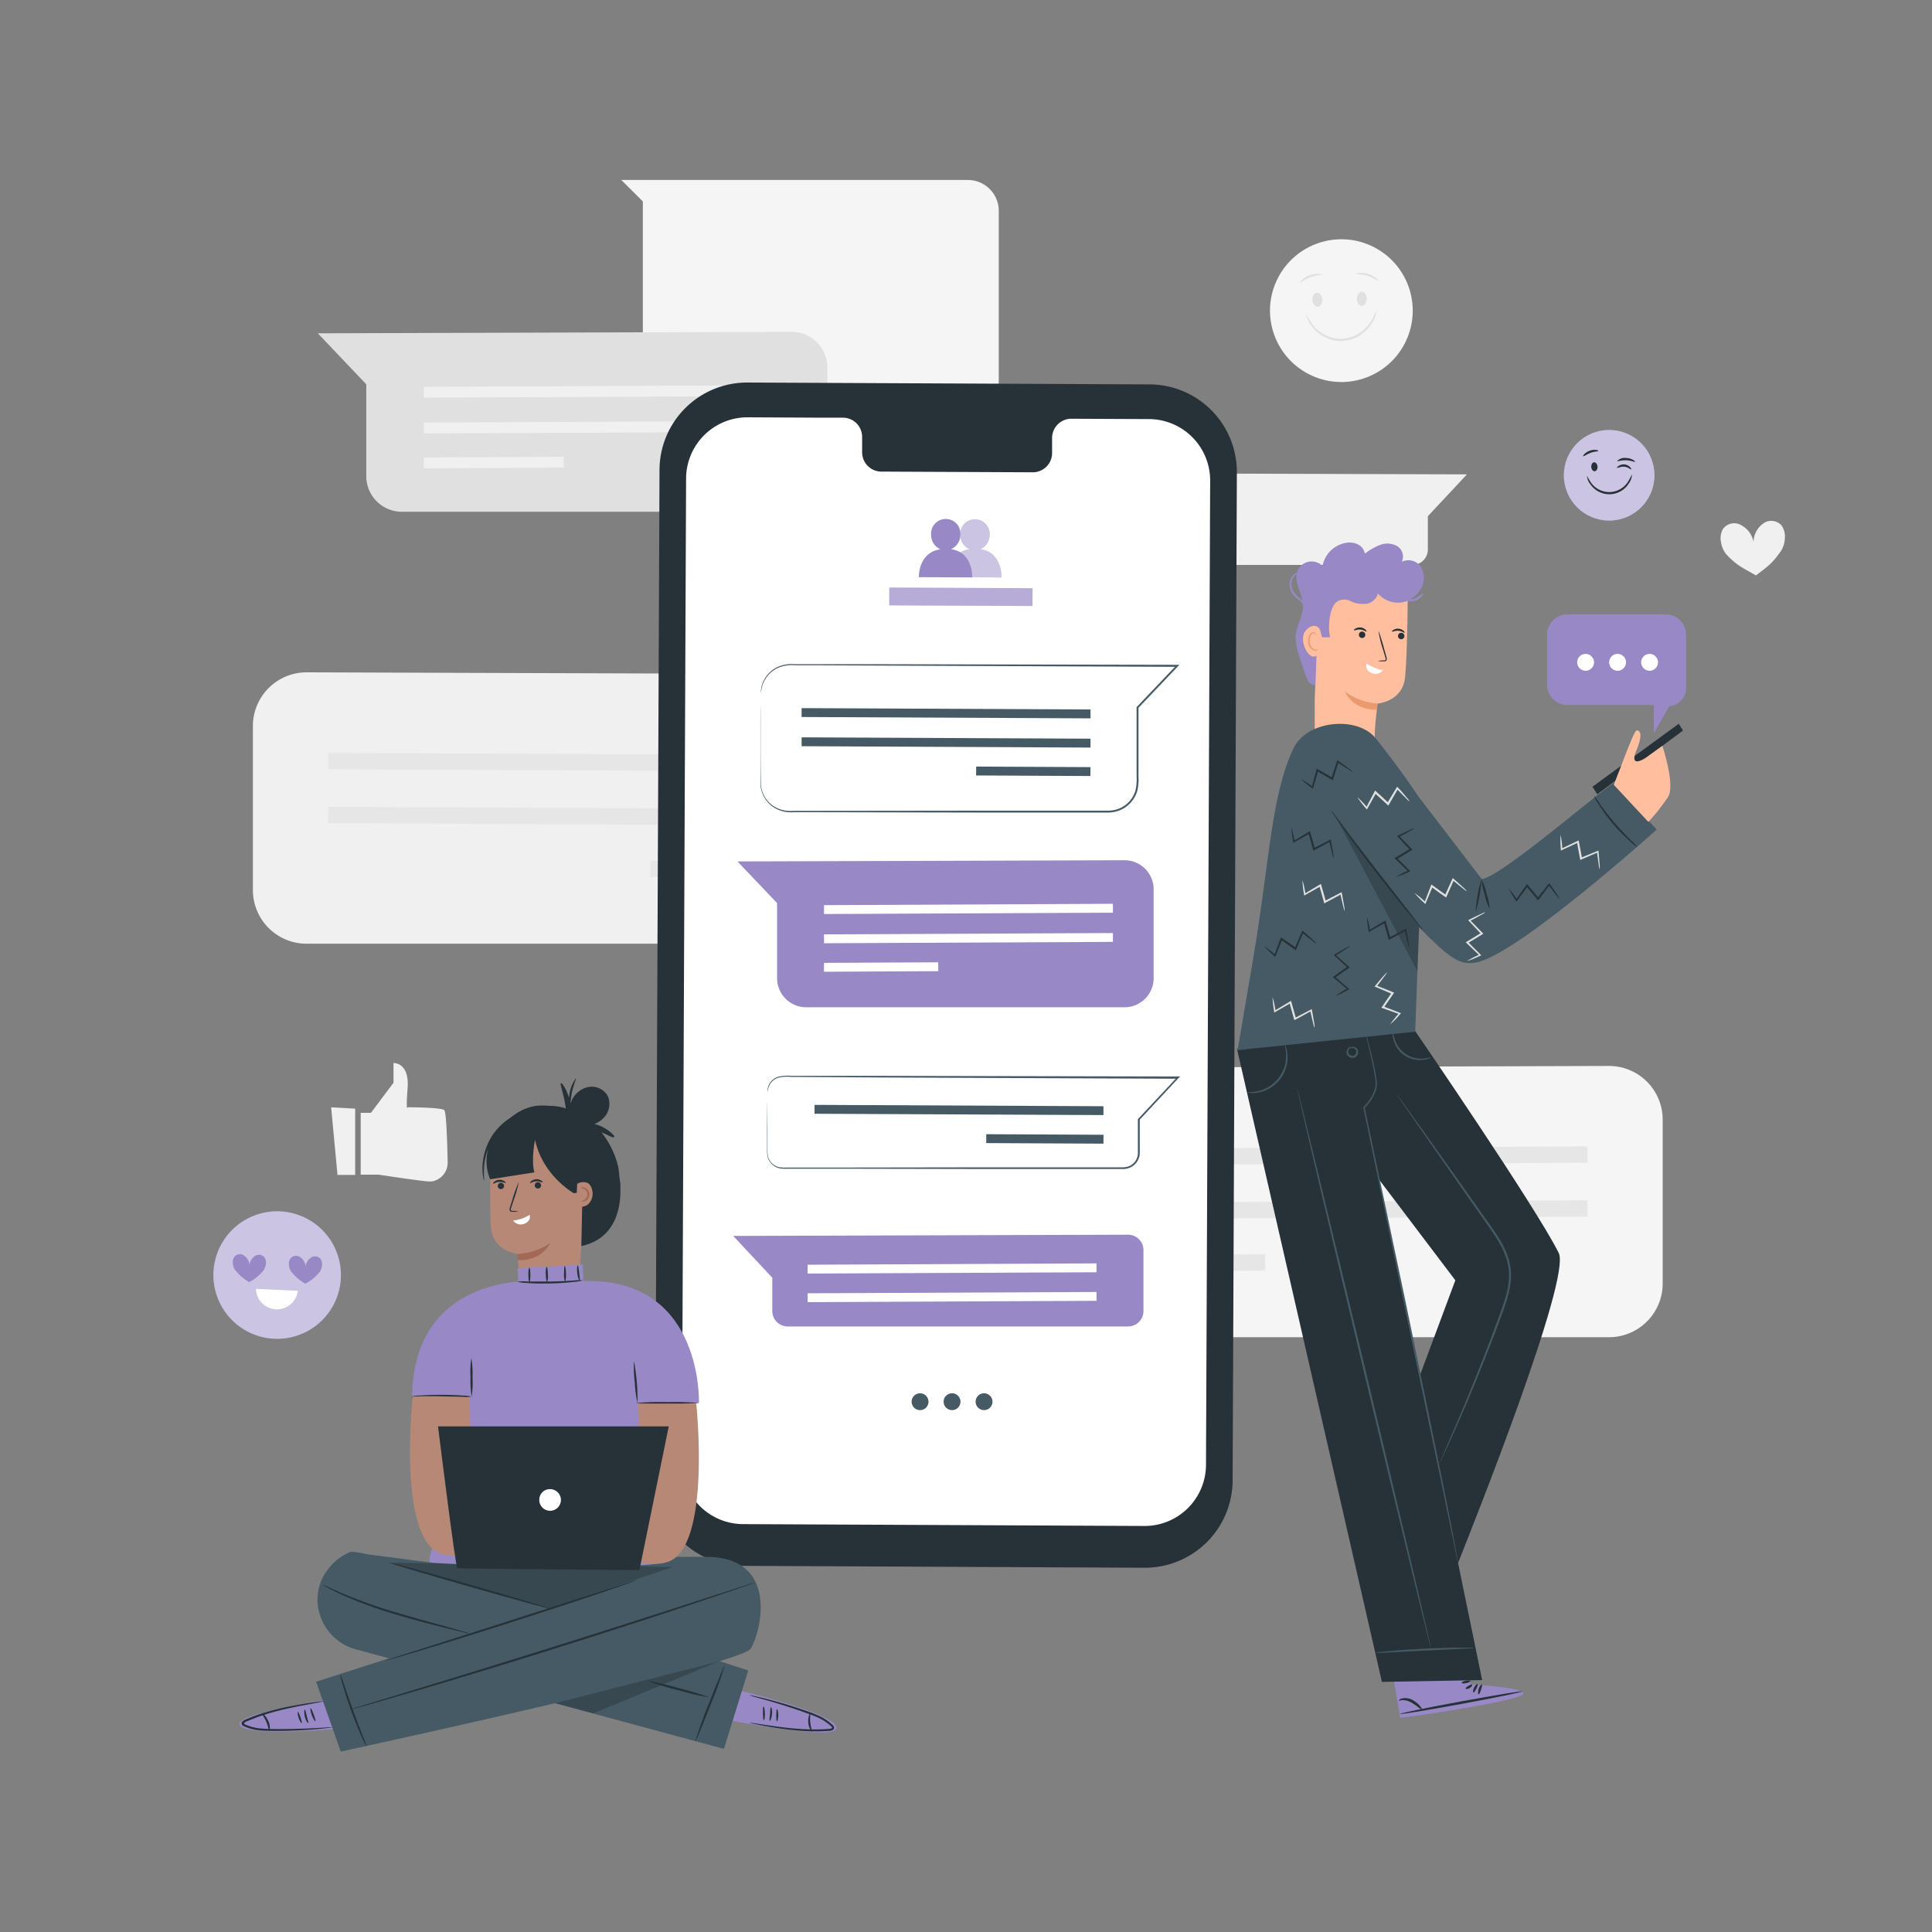 <svg xmlns="http://www.w3.org/2000/svg" viewBox="0 0 500 500"><rect x="0" y="0" width="500" height="500" fill="#808080" stroke="none"/><g id="freepik--background-complete--inject-12"><path d="M430.3,289.76v42.41a13.9,13.9,0,0,1-13.9,13.9H264.33a13.9,13.9,0,0,1-13.89-13.9V296.33L231.5,276.44l184.86-.57A13.89,13.89,0,0,1,430.3,289.76Z" style="fill:#f5f5f5"></path><polygon points="272.85 301.56 410.85 300.92 410.83 296.68 272.84 297.32 272.85 301.56" style="fill:#e6e6e6"></polygon><polygon points="272.85 315.51 410.85 314.88 410.83 310.64 272.84 311.27 272.85 315.51" style="fill:#e6e6e6"></polygon><rect x="272.84" y="324.74" width="54.6" height="4.24" transform="translate(-1.6 1.48) rotate(-0.28)" style="fill:#e6e6e6"></rect><path d="M160.79,46.58h89.69a8,8,0,0,1,8,8V98.49a8,8,0,0,1-8,8H174.37a8,8,0,0,1-8-8V52.12Z" style="fill:#f5f5f5"></path><path d="M273.47,126.44V142.2a4,4,0,0,0,4,4h88.06a4,4,0,0,0,4-4v-8.61l10.11-10.82-102.16-.33A4,4,0,0,0,273.47,126.44Z" style="fill:#f0f0f0"></path><path d="M214.11,95.09v28.13a9.21,9.21,0,0,1-9.21,9.22H104a9.21,9.21,0,0,1-9.21-9.22V99.46L82.26,86.26l122.61-.38A9.21,9.21,0,0,1,214.11,95.09Z" style="fill:#e0e0e0"></path><polygon points="109.69 102.92 201.21 102.5 201.2 99.69 109.68 100.11 109.69 102.92" style="fill:#f0f0f0"></polygon><polygon points="109.69 112.18 201.21 111.75 201.2 108.94 109.68 109.36 109.69 112.18" style="fill:#f0f0f0"></polygon><rect x="109.68" y="118.3" width="36.21" height="2.81" transform="translate(-0.59 0.63) rotate(-0.28)" style="fill:#f0f0f0"></rect><path d="M65.45,187.92v42.42a13.89,13.89,0,0,0,13.9,13.89H231.42a13.89,13.89,0,0,0,13.9-13.89V194.5l18.93-19.89L79.39,174A13.9,13.9,0,0,0,65.45,187.92Z" style="fill:#f0f0f0"></path><polygon points="222.9 199.72 84.9 199.09 84.92 194.85 222.91 195.48 222.9 199.72" style="fill:#e6e6e6"></polygon><polygon points="222.9 213.68 84.9 213.04 84.92 208.8 222.91 209.44 222.9 213.68" style="fill:#e6e6e6"></polygon><rect x="193.49" y="197.72" width="4.24" height="54.6" transform="translate(-30.38 419.52) rotate(-89.72)" style="fill:#e6e6e6"></rect><circle cx="347.14" cy="80.39" r="18.47" transform="translate(131.42 364) rotate(-65.78)" style="fill:#f5f5f5"></circle><path d="M340.77,75.74c.69-.06,1.33.71,1.41,1.72s-.41,1.88-1.11,1.94-1.34-.72-1.42-1.73S340.07,75.79,340.77,75.74Z" style="fill:#e0e0e0"></path><path d="M342.39,71.06a21.58,21.58,0,0,0-3.29.67,21.65,21.65,0,0,0-2.94,1.63,5.81,5.81,0,0,1,6.23-2.3Z" style="fill:#e0e0e0"></path><path d="M352.51,75.5c-.71,0-1.31.76-1.35,1.78s.49,1.85,1.2,1.88,1.3-.77,1.34-1.78S353.21,75.52,352.51,75.5Z" style="fill:#e0e0e0"></path><path d="M350.69,70.89a5.8,5.8,0,0,1,6.31,2,20.23,20.23,0,0,0-3-1.51A22.38,22.38,0,0,0,350.69,70.89Z" style="fill:#e0e0e0"></path><path d="M356.25,80.2a3.34,3.34,0,0,1-.13,1A8.48,8.48,0,0,1,355,83.7a9.82,9.82,0,0,1-2.81,2.91,8.93,8.93,0,0,1-9.53.5,9.94,9.94,0,0,1-3.11-2.61,8.49,8.49,0,0,1-1.32-2.38,2.71,2.71,0,0,1-.23-1,14.06,14.06,0,0,0,1.85,3.11,9.67,9.67,0,0,0,3,2.41,8.64,8.64,0,0,0,9-.47,9.82,9.82,0,0,0,2.77-2.71A14.42,14.42,0,0,0,356.25,80.2Z" style="fill:#e0e0e0"></path><path d="M93.35,288H96l5.84-7.78v-5.11s4.13-.24,3.65,6.45,0,5,0,5,8.77,0,9.5.76c.53.53.77,8.87.86,13.39a4.92,4.92,0,0,1-3.62,4.94,4.49,4.49,0,0,1-1,.12C109.15,305.72,98,304,98,304H93.35Z" style="fill:#f0f0f0"></path><polygon points="85.7 286.57 87.34 304.06 91.92 304.06 91.92 286.92 85.7 286.57" style="fill:#f0f0f0"></polygon><path d="M461,135.92a3.54,3.54,0,0,0-4.94-.23,6,6,0,0,0-2.25,4.56,6.14,6.14,0,0,0-3-4.22,3.58,3.58,0,0,0-4.91.88,4.79,4.79,0,0,0-.5,3.42,6.5,6.5,0,0,0,1.42,3.19c2.77,2.94,4.2,3.41,7.63,5.4,3.12-2.42,4.13-3,6.47-6.33a6.54,6.54,0,0,0,1-3.35A4.83,4.83,0,0,0,461,135.92Z" style="fill:#f0f0f0"></path></g><g id="freepik--Device--inject-12"><path d="M296.22,405.73l-104.08-.49a22.66,22.66,0,0,1-22.57-22.76l1.11-260.93A22.68,22.68,0,0,1,193.45,99l104.08.48a22.68,22.68,0,0,1,22.57,22.77L319,383.15A22.69,22.69,0,0,1,296.22,405.73Z" style="fill:#263238"></path><path d="M297.38,108.46l-20.18-.09a5,5,0,0,0-4.92,5.1v3.66a5,5,0,0,1-4.92,5.1L228,122.05a5,5,0,0,1-4.88-5.15l0-3.66a5,5,0,0,0-4.88-5.15l-7.1,0L193.51,108a15.88,15.88,0,0,0-15.95,15.81l-1.08,254.68a15.89,15.89,0,0,0,15.81,15.95l103.87.48a15.88,15.88,0,0,0,15.95-15.81l1.08-254.68A15.89,15.89,0,0,0,297.38,108.46Z" style="fill:#fff"></path><path d="M240.29,362.76a2.18,2.18,0,1,1-2.18-2.18A2.19,2.19,0,0,1,240.29,362.76Z" style="fill:#455a64"></path><path d="M248.57,362.76a2.18,2.18,0,1,1-2.18-2.18A2.19,2.19,0,0,1,248.57,362.76Z" style="fill:#455a64"></path><path d="M256.85,362.76a2.18,2.18,0,1,1-2.18-2.18A2.19,2.19,0,0,1,256.85,362.76Z" style="fill:#455a64"></path><path d="M196.91,179.51s0-.18,0-.55a7.22,7.22,0,0,1,1.47-4,7.44,7.44,0,0,1,2.81-2.32,9.13,9.13,0,0,1,4.53-.75h18.92l80,.16h.59l-.41.43-10.25,10.78.07-.17v17.85a13.38,13.38,0,0,1-.26,3.55,7.66,7.66,0,0,1-1.69,3.15,7.75,7.75,0,0,1-2.88,2.06,8.59,8.59,0,0,1-3.46.59H253.71L210,210.2H205.4a8.67,8.67,0,0,1-4.29-.77,7.68,7.68,0,0,1-4.32-6.39c0-5,0-9.21,0-12.7s0-6.17.05-8c0-.91,0-1.6,0-2.09s0-.71,0-.71,0,.24,0,.71,0,1.18,0,2.09c0,1.85,0,4.55,0,8s0,7.75.07,12.68a7.37,7.37,0,0,0,4.18,6.11,8.28,8.28,0,0,0,4.14.72H210l43.76-.05,25.84,0h6.78a8,8,0,0,0,3.26-.55,7.35,7.35,0,0,0,2.7-1.92,7.09,7.09,0,0,0,1.56-2.94,12.84,12.84,0,0,0,.25-3.42V183l.07-.07,10.26-10.78.19.43-80-.34-13.44-.07-5.49,0a9,9,0,0,0-4.44.69,7.34,7.34,0,0,0-2.78,2.24,7.65,7.65,0,0,0-1.22,2.34A11.38,11.38,0,0,0,196.91,179.51Z" style="fill:#455a64"></path><polygon points="282.22 185.91 207.45 185.56 207.46 183.26 282.22 183.61 282.22 185.91" style="fill:#455a64"></polygon><polygon points="282.22 193.47 207.45 193.12 207.46 190.82 282.22 191.17 282.22 193.47" style="fill:#455a64"></polygon><rect x="266.28" y="184.82" width="2.3" height="29.58" transform="translate(66.5 466.06) rotate(-89.72)" style="fill:#455a64"></rect><path d="M298.56,230.15v23a7.53,7.53,0,0,1-7.52,7.53h-82.4a7.53,7.53,0,0,1-7.53-7.53V233.72l-10.25-10.78L291,222.63A7.52,7.52,0,0,1,298.56,230.15Z" style="fill:#9888C6"></path><polygon points="213.26 236.55 288.03 236.2 288.02 233.9 213.25 234.25 213.26 236.55" style="fill:#fff"></polygon><polygon points="213.26 244.11 288.03 243.76 288.02 241.47 213.25 241.81 213.26 244.11" style="fill:#fff"></polygon><rect x="213.25" y="249.11" width="29.58" height="2.3" transform="translate(-1.23 1.12) rotate(-0.28)" style="fill:#fff"></rect><path d="M253.71,142.12a4,4,0,0,0,2.4-3.74,3.79,3.79,0,1,0-7.57,0,4,4,0,0,0,2.41,3.77c-5.83.88-5.57,7.22-5.57,7.22l13.79.06S259.49,143,253.71,142.12Z" style="fill:#9888C6"></path><path d="M253.71,142.12a4,4,0,0,0,2.4-3.74,3.79,3.79,0,1,0-7.57,0,4,4,0,0,0,2.41,3.77c-5.83.88-5.57,7.22-5.57,7.22l13.79.06S259.49,143,253.71,142.12Z" style="fill:#fff;opacity:0.5"></path><path d="M246.14,142.12a4.06,4.06,0,0,0,2.41-3.74,3.8,3.8,0,1,0-7.58,0,4,4,0,0,0,2.41,3.77c-5.83.88-5.57,7.22-5.57,7.22l13.79.06S251.92,143,246.14,142.12Z" style="fill:#9888C6"></path><rect x="230.13" y="152.17" width="37.07" height="4.6" transform="translate(0.72 -1.15) rotate(0.26)" style="fill:#9888C6"></rect><rect x="230.13" y="152.17" width="37.07" height="4.6" transform="translate(0.72 -1.15) rotate(0.26)" style="fill:#fff;opacity:0.3"></rect><path d="M198.64,282.52a2.74,2.74,0,0,1,0-.54,3.86,3.86,0,0,1,.51-1.53,4.06,4.06,0,0,1,2-1.71,10,10,0,0,1,3.56-.31h22.93l77.21.16h.59L305,279,294.9,289.84l.07-.18v7.25c0,.54,0,1,0,1.6a4.23,4.23,0,0,1-2.84,3.79,4.58,4.58,0,0,1-1.63.24H279.73l-23.31,0L217,302.46H203.51a7.77,7.77,0,0,1-1.73-.1,4.14,4.14,0,0,1-3.2-3.34,9.47,9.47,0,0,1-.06-1.49c0-1.91,0-3.65,0-5.22,0-3.13,0-5.56.05-7.24,0-.81,0-1.43,0-1.88s0-.64,0-.64,0,.22,0,.64,0,1.07,0,1.88c0,1.68,0,4.11.05,7.24,0,1.57,0,3.31,0,5.22a8.63,8.63,0,0,0,.07,1.44,3.85,3.85,0,0,0,3,3.11,8.28,8.28,0,0,0,1.67.08H209l8,0,39.46-.06h34.07a4.08,4.08,0,0,0,1.45-.21,3.76,3.76,0,0,0,2.14-1.91,3.68,3.68,0,0,0,.36-1.42c0-.5,0-1.05,0-1.57v-7.35l.07-.07,10.12-10.82.18.43-77.2-.33-22.93-.15a9.6,9.6,0,0,0-3.5.26,4,4,0,0,0-2.48,3.1A4.51,4.51,0,0,1,198.64,282.52Z" style="fill:#455a64"></path><polygon points="285.57 288.58 210.8 288.24 210.81 285.94 285.58 286.29 285.57 288.58" style="fill:#455a64"></polygon><rect x="269.26" y="279.59" width="2.3" height="30.34" transform="translate(-25.67 563.72) rotate(-89.72)" style="fill:#455a64"></rect><path d="M295.93,323.54v15.75a4,4,0,0,1-4,4H203.87a4,4,0,0,1-4-4v-8.61l-10.11-10.82,102.17-.32A4,4,0,0,1,295.93,323.54Z" style="fill:#9888C6"></path><polygon points="209.01 329.6 283.78 329.26 283.77 326.96 209 327.31 209.01 329.6" style="fill:#fff"></polygon><polygon points="209.01 337 283.78 336.65 283.77 334.36 209 334.7 209.01 337" style="fill:#fff"></polygon></g><g id="freepik--Emojis--inject-12"><circle cx="416.45" cy="123" r="11.73" style="fill:#9888C6"></circle><circle cx="416.45" cy="123" r="11.73" style="fill:#fff;opacity:0.5"></circle><path d="M412.56,119.64c.44,0,.84.47.88,1.11s-.29,1.19-.74,1.21-.84-.47-.88-1.11S412.11,119.66,412.56,119.64Z" style="fill:#263238"></path><path d="M413.65,116.69c0,.17-1,.12-2,.5s-1.81,1-1.93.88.49-1,1.73-1.44S413.7,116.54,413.65,116.69Z" style="fill:#263238"></path><path d="M422.15,121.47c-.13.1-.76-.58-1.77-.68s-1.77.41-1.87.29.08-.29.41-.52a2.43,2.43,0,0,1,1.53-.36,2.34,2.34,0,0,1,1.41.68C422.14,121.18,422.21,121.42,422.15,121.47Z" style="fill:#263238"></path><path d="M423.16,119.51c-.09.14-1-.35-2.31-.39s-2.26.36-2.34.2a2.71,2.71,0,0,1,2.36-.79C422.33,118.58,423.26,119.4,423.16,119.51Z" style="fill:#263238"></path><path d="M422.33,122.77a3.71,3.71,0,0,1-.74,2.25,5.94,5.94,0,0,1-10,.31,3.56,3.56,0,0,1-.87-2.2,14.07,14.07,0,0,0,1.2,2,5.76,5.76,0,0,0,9.29-.29A16.79,16.79,0,0,0,422.33,122.77Z" style="fill:#263238"></path><path d="M88.22,330.49a16.5,16.5,0,1,1-16-17A16.5,16.5,0,0,1,88.22,330.49Z" style="fill:#9888C6"></path><path d="M88.22,330.49a16.5,16.5,0,1,1-16-17A16.5,16.5,0,0,1,88.22,330.49Z" style="fill:#fff;opacity:0.5"></path><path d="M68.48,325.45a1.84,1.84,0,0,0-2.54-.37,3.16,3.16,0,0,0-1.37,2.24A3.23,3.23,0,0,0,63.25,325a1.87,1.87,0,0,0-2.57.22,2.48,2.48,0,0,0-.42,1.73,3.42,3.42,0,0,0,.57,1.71,13,13,0,0,0,3.67,3.15,12.09,12.09,0,0,0,3.63-2.94,3.44,3.44,0,0,0,.67-1.67A2.45,2.45,0,0,0,68.48,325.45Z" style="fill:#9888C6"></path><path d="M83,325.86a1.83,1.83,0,0,0-2.54-.36,3.1,3.1,0,0,0-1.37,2.24,3.23,3.23,0,0,0-1.32-2.32,1.86,1.86,0,0,0-2.57.22,2.46,2.46,0,0,0-.42,1.73,3.32,3.32,0,0,0,.57,1.71,13,13,0,0,0,3.67,3.15,12.4,12.4,0,0,0,3.63-2.94,3.47,3.47,0,0,0,.67-1.68A2.47,2.47,0,0,0,83,325.86Z" style="fill:#9888C6"></path><path d="M77.08,334.05a5.44,5.44,0,0,1-10.84-.5Z" style="fill:#fff"></path></g><g id="freepik--character-2--inject-12"><path d="M380.6,435.92l-2-10.56-18.95,3.36,2.75,15.83,1.19-.13c5.29-.63,26.76-3.91,30.06-5.64C397.38,436.85,380.6,435.92,380.6,435.92Z" style="fill:#9888C6"></path><path d="M394,437.73c0,.18-7,1.63-15.76,3.24s-15.84,2.77-15.87,2.59,7-1.62,15.75-3.23S393.94,437.56,394,437.73Z" style="fill:#263238"></path><path d="M381.33,438c-.17-.06-.14-.64.17-1.26s.74-1,.89-.91,0,.61-.31,1.19S381.5,438.07,381.33,438Z" style="fill:#263238"></path><path d="M382.67,438.49c-.18,0-.21-.67,0-1.4s.67-1.21.83-1.13,0,.67-.21,1.34S382.85,438.52,382.67,438.49Z" style="fill:#263238"></path><path d="M368,442.44c-.07.07-.4-.16-.9-.55a12,12,0,0,0-2-1.35A4.39,4.39,0,0,0,363,440c-.59,0-.95.19-1,.1s.26-.39.94-.56a3.84,3.84,0,0,1,2.58.39,7,7,0,0,1,2,1.61C367.88,442,368.09,442.38,368,442.44Z" style="fill:#263238"></path><path d="M381,436c.12.13-.14.56-.64.86s-1,.32-1.06.15.29-.45.73-.72S380.9,435.88,381,436Z" style="fill:#263238"></path><path d="M380.54,435.05c0,.18-.43.42-1.07.55s-1.17.08-1.19-.1.46-.42,1.06-.54S380.49,434.88,380.54,435.05Z" style="fill:#263238"></path><path d="M403.4,324.27c-5.87-11.85-37.33-57.69-37.33-57.69l-16.79,1.76,0-.1-18.79,2.06h0l-10.36,1.14,37.51,163.83,25.94-.47-6.24-30.31C381.63,393.74,406.65,330.83,403.4,324.27Zm-26.76,7.07-9.27,24.89-10.5-51Z" style="fill:#263238"></path><path d="M355.83,190.91c-.24-1.71.68-8.82.68-8.82s6.53-.48,7.14-6.92.68-21.35.68-21.35l-11.67-6.18-13.37,9.46-3.46,9,4.56,11.18-.14,3.7,0,8.47Z" style="fill:#ffbe9d"></path><path d="M363.46,164.62a.83.83,0,1,1-.8-.85A.82.82,0,0,1,363.46,164.62Z" style="fill:#263238"></path><path d="M363.52,163.75c-.11.11-.71-.43-1.59-.51s-1.57.33-1.66.21.07-.25.37-.44a2.17,2.17,0,0,1,1.34-.3,2.14,2.14,0,0,1,1.25.54C363.49,163.5,363.57,163.71,363.52,163.75Z" style="fill:#263238"></path><path d="M353,163.61a.83.83,0,1,1-1.16.18A.83.83,0,0,1,353,163.61Z" style="fill:#263238"></path><path d="M353.65,163.44c-.11.1-.7-.44-1.59-.51s-1.57.33-1.66.2.07-.24.37-.43a2.21,2.21,0,0,1,1.34-.31,2.17,2.17,0,0,1,1.26.55C353.63,163.18,353.71,163.39,353.65,163.44Z" style="fill:#263238"></path><path d="M356.62,171.06a5.94,5.94,0,0,1,1.46-.14c.23,0,.45,0,.51-.19a1.38,1.38,0,0,0-.11-.73c-.17-.59-.35-1.21-.55-1.86a33.64,33.64,0,0,1-1.2-4.85,6.72,6.72,0,0,1,.52,1.37c.28.86.65,2.05,1,3.38.18.65.36,1.28.52,1.87a1.42,1.42,0,0,1,.06.94.53.53,0,0,1-.39.3,1.36,1.36,0,0,1-.39,0A6.06,6.06,0,0,1,356.62,171.06Z" style="fill:#263238"></path><path d="M353.66,171.8c-.89-.62,2.43,1.57,4.25,1.62a2.47,2.47,0,0,1-3,.75C353.06,173.3,353.66,171.8,353.66,171.8Z" style="fill:#fff"></path><path d="M356.51,182.09a16.12,16.12,0,0,1-8.46-3.16s1.78,4.8,8.27,4.74Z" style="fill:#eb996e"></path><path d="M341.15,167.9s-.09.07-.25.16a1,1,0,0,1-.72.05,2.35,2.35,0,0,1-1.22-2.06,3.16,3.16,0,0,1,.18-1.39,1.09,1.09,0,0,1,.68-.77.48.48,0,0,1,.58.22c.08.15.05.27.08.27s.12-.1.06-.32a.6.6,0,0,0-.24-.33.7.7,0,0,0-.54-.11,1.35,1.35,0,0,0-.95.91,3.31,3.31,0,0,0-.24,1.56,2.51,2.51,0,0,0,1.55,2.29,1,1,0,0,0,.86-.2C341.15,168,341.17,167.91,341.15,167.9Z" style="fill:#eb996e"></path><path d="M366,154.89a4.18,4.18,0,0,1-1.09.21,6.93,6.93,0,0,0,2.87-2.83,5.5,5.5,0,0,0,0-5.48,3.9,3.9,0,0,0-5-1.4,3.15,3.15,0,0,0-1.11-4,5.15,5.15,0,0,0-4.44-.39,15.38,15.38,0,0,0-4,2.28,3.28,3.28,0,0,0-1.83-2.4,5.09,5.09,0,0,0-3.06-.39,7.45,7.45,0,0,0-6.07,6,3.94,3.94,0,0,0-6.56,1.51.74.74,0,0,1,0,.14,3.14,3.14,0,0,0-1.44,1.26,3.77,3.77,0,0,0-.31,3.2,5.16,5.16,0,0,0,2,2.51,4.12,4.12,0,0,1,.92.89,2.16,2.16,0,0,1,.35,1c-.09,2.16-1.19,4.2-1.73,6.32-.74,2.94.89,6.95,1.83,9.83s1.27,4,3.1,4.23l.28-7.74c-2,1.64-4.67-4-2.92-6.25s3.61-1.48,3.93-.06a13.82,13.82,0,0,0,.47,1.61h2l-.22-1.69s-.41-7.51,3.18-8a3.63,3.63,0,0,1,2.72.5,7.63,7.63,0,0,0,3.65.51c1.28,0,3-1.46,3-2.73a7,7,0,0,0,6,2.41,6.52,6.52,0,0,0,1.69-.41,3.55,3.55,0,0,0,2.06-.05,3.5,3.5,0,0,0,1.72-1.23c.32-.45.38-.79.32-.82A6.54,6.54,0,0,1,366,154.89Zm-29.8-.24a4.85,4.85,0,0,1-1.78-2.3,3.35,3.35,0,0,1,.23-2.77,2.76,2.76,0,0,1,.89-1c-.34,2.27,1.14,4.57,1.53,6.94A5,5,0,0,0,336.24,154.65Z" style="fill:#9888C6"></path><path d="M400.38,164.28v12.89a5.29,5.29,0,0,0,5.29,5.29H428v7.37l4-7.05h0a4.7,4.7,0,0,0,4.36-4.69V164.28A5.29,5.29,0,0,0,431,159H405.67A5.29,5.29,0,0,0,400.38,164.28Z" style="fill:#9888C6"></path><path d="M412.53,171.41a2.18,2.18,0,1,1-2.18-2.18A2.18,2.18,0,0,1,412.53,171.41Z" style="fill:#fff"></path><path d="M420.81,171.41a2.18,2.18,0,1,1-2.18-2.18A2.18,2.18,0,0,1,420.81,171.41Z" style="fill:#fff"></path><path d="M429.09,171.41a2.18,2.18,0,1,1-2.18-2.18A2.18,2.18,0,0,1,429.09,171.41Z" style="fill:#fff"></path><path d="M418,202.59c-.45-1-28.85,24.07-34.51,24.93l-16.56-21.58s-3.44-5.45-10.83-14.79c-4.76-6-17.91-4.78-21.37,2.57-5.87,12.47-6.07,29-10.61,55.56l-3.84,22.53s5.67-.67,5.65-.62L366.25,267l1-27c8,8.08,10.44,9.77,14.59,9.13,10.43-1.62,46.92-34.44,46.92-34.44S418.44,203.61,418,202.59Z" style="fill:#455a64"></path><path d="M423.84,219.28a10.46,10.46,0,0,1-2-1.58,45,45,0,0,1-8.08-9.48,10.16,10.16,0,0,1-1.23-2.28A16.88,16.88,0,0,1,414,208c.92,1.29,2.23,3.05,3.8,4.89s3.09,3.41,4.22,4.53A15.71,15.71,0,0,1,423.84,219.28Z" style="fill:#263238"></path><path d="M381.88,236.07a37.24,37.24,0,0,1,1.52-8.55,35.86,35.86,0,0,1-1.52,8.55Z" style="fill:#263238"></path><path d="M385.5,235.18a14.82,14.82,0,0,1-1.27-3.71,14.5,14.5,0,0,1-.77-3.84,15.31,15.31,0,0,1,1.27,3.71A15,15,0,0,1,385.5,235.18Z" style="fill:#263238"></path><polygon points="345.84 211.67 366.83 251.35 367.3 239.58 345.84 211.67" style="opacity:0.2"></polygon><path d="M344.48,209.74a9.28,9.28,0,0,1,1,1.2l2.5,3.35c2.11,2.84,5.06,6.73,8.37,11l8.5,10.89,2.55,3.32a9,9,0,0,1,.88,1.26,9.27,9.27,0,0,1-1-1.13c-.69-.84-1.59-1.92-2.68-3.22-2.24-2.74-5.31-6.54-8.62-10.8s-6.22-8.2-8.26-11.09c-1-1.45-1.83-2.63-2.37-3.46A8.73,8.73,0,0,1,344.48,209.74Z" style="fill:#263238"></path><path d="M345.14,222.14a5.32,5.32,0,0,1-.37-1.21c-.2-.79-.46-1.92-.77-3.31l.31.15L340.18,220l-.28.15-.09-.31c-.15-.54-.31-1.11-.48-1.69l-.72-2.59.37.15L334.91,218l-.25.14,0-.28a24.24,24.24,0,0,1-.42-3.74,24.21,24.21,0,0,1,.8,3.68l-.29-.14,4-2.39.28-.17.09.32c.23.83.48,1.7.73,2.59.17.58.33,1.15.48,1.69l-.37-.15,4.17-2.17.25-.14.05.28c.26,1.39.47,2.54.59,3.34A5.1,5.1,0,0,1,345.14,222.14Z" style="fill:#263238"></path><path d="M350.07,199.71a4.81,4.81,0,0,1-1.12-.61c-.69-.43-1.66-1.06-2.84-1.84l.32-.11c-.42,1.33-.89,2.85-1.4,4.48l-.1.31-.28-.16-1.52-.89-2.32-1.36.37-.15-1.33,4.48-.08.27-.22-.17a24.68,24.68,0,0,1-2.9-2.4,25.59,25.59,0,0,1,3.13,2.09l-.3.1c.35-1.32.76-2.84,1.21-4.5l.09-.32.28.17,2.33,1.34,1.52.89-.37.14L346,197l.1-.27.23.16c1.15.82,2.09,1.5,2.74,2A5.25,5.25,0,0,1,350.07,199.71Z" style="fill:#263238"></path><path d="M364.8,207.42a5,5,0,0,1-.95-.85c-.58-.57-1.4-1.4-2.38-2.42l.34,0c-.7,1.21-1.5,2.58-2.35,4.07l-.16.27-.24-.22-1.29-1.19-2-1.83.4-.07c-.84,1.51-1.61,2.88-2.28,4.07l-.14.25-.18-.21a25.17,25.17,0,0,1-2.3-3,25.53,25.53,0,0,1,2.6,2.72l-.32,0,2.17-4.13.16-.29.24.22,2,1.83,1.28,1.2-.39,0,2.42-4,.15-.24.19.21c1,1,1.72,1.92,2.24,2.54A4.79,4.79,0,0,1,364.8,207.42Z" style="fill:#e0e0e0"></path><path d="M403.64,232.67s-.34-.32-.84-.95-1.21-1.56-2.05-2.7h.34l-2.84,3.74-.2.25-.2-.24-1.14-1.35L395,229.36h.4l-2.77,3.75-.17.23-.15-.23a25.66,25.66,0,0,1-1.91-3.24,24.24,24.24,0,0,1,2.23,3h-.32c.79-1.11,1.69-2.4,2.68-3.82l.19-.26.21.25,1.73,2.06,1.13,1.35h-.4l2.91-3.68.18-.23.16.23c.81,1.17,1.46,2.13,1.91,2.81A5.79,5.79,0,0,1,403.64,232.67Z" style="fill:#263238"></path><path d="M379.59,230.65a5.59,5.59,0,0,1-1-.73c-.64-.5-1.55-1.23-2.64-2.12l.33-.08L374.38,232l-.12.29-.26-.19-1.43-1-2.17-1.6.39-.11c-.66,1.6-1.26,3-1.79,4.31l-.11.27-.2-.2a23.74,23.74,0,0,1-2.63-2.68,24.76,24.76,0,0,1,2.89,2.4l-.31.07c.49-1.28,1.06-2.75,1.68-4.35l.12-.31.26.19,2.18,1.58,1.42,1-.39.11,1.94-4.28.12-.26.21.18c1.06.94,1.93,1.71,2.53,2.26S379.62,230.61,379.59,230.65Z" style="fill:#e0e0e0"></path><path d="M414,225a5.29,5.29,0,0,1-.26-1.24c-.12-.81-.28-2-.46-3.36l.3.17-4.32,1.86-.29.12-.06-.31c-.1-.56-.21-1.14-.32-1.73-.17-.92-.33-1.8-.48-2.65l.35.18L404.21,220l-.26.11v-.28a23.71,23.71,0,0,1-.07-3.76,23.84,23.84,0,0,1,.45,3.74l-.27-.17,4.21-2,.29-.15.06.33c.16.85.33,1.73.5,2.64.11.6.21,1.18.31,1.73l-.35-.19,4.35-1.77.27-.11,0,.28c.13,1.41.23,2.57.28,3.38A5.39,5.39,0,0,1,414,225Z" style="fill:#e0e0e0"></path><path d="M366.06,214.34A5.54,5.54,0,0,1,365,215c-.7.4-1.72,1-3,1.63l.06-.34,3.27,3.37.22.23-.27.17-1.5.91-2.3,1.4,0-.4,3.3,3.3.2.21-.26.11a24.24,24.24,0,0,1-3.49,1.4,25.57,25.57,0,0,1,3.33-1.76l-.05.32-3.38-3.22-.24-.22.28-.17,2.3-1.41,1.5-.91,0,.39c-1.17-1.24-2.26-2.41-3.21-3.43l-.2-.21.26-.12c1.27-.62,2.32-1.13,3.05-1.46A4.78,4.78,0,0,1,366.06,214.34Z" style="fill:#263238"></path><path d="M384.41,236.07a5.31,5.31,0,0,1-1.07.69c-.7.4-1.72,1-3,1.62l.05-.33,3.28,3.37.22.22-.27.17-1.5.92-2.31,1.39.05-.39,3.3,3.3.2.2-.26.11a25.82,25.82,0,0,1-3.49,1.41A25.57,25.57,0,0,1,383,247l-.06.32-3.37-3.22-.24-.23.28-.17,2.29-1.4,1.51-.92-.05.4-3.21-3.43-.2-.21.25-.12c1.27-.63,2.32-1.13,3.06-1.47A4.82,4.82,0,0,1,384.41,236.07Z" style="fill:#e0e0e0"></path><path d="M348,235.78a5.81,5.81,0,0,1-.37-1.22c-.2-.79-.46-1.92-.77-3.3l.31.14L343,233.65l-.28.16-.08-.31c-.16-.55-.32-1.12-.48-1.7-.25-.89-.5-1.76-.73-2.59l.37.15-4.06,2.29-.25.14,0-.28a26,26,0,0,1-.42-3.73,23.48,23.48,0,0,1,.8,3.67l-.29-.14,4-2.39.28-.16.09.31c.23.83.48,1.7.74,2.59l.47,1.7-.37-.16,4.17-2.17.25-.13.06.27c.26,1.39.46,2.54.59,3.34A5.39,5.39,0,0,1,348,235.78Z" style="fill:#e0e0e0"></path><path d="M364.66,245.22a5.55,5.55,0,0,1-.37-1.22c-.2-.79-.46-1.92-.77-3.3l.31.14-4.12,2.25-.28.16-.09-.31c-.16-.55-.32-1.12-.48-1.69-.25-.9-.49-1.77-.73-2.6l.37.15-4.06,2.29-.25.14,0-.27a26.19,26.19,0,0,1-.42-3.74,23.85,23.85,0,0,1,.8,3.67l-.29-.13,4-2.39.28-.17.09.32c.24.83.48,1.69.74,2.58l.47,1.7-.36-.16,4.16-2.17.26-.13.05.27c.26,1.39.46,2.54.59,3.34A4.79,4.79,0,0,1,364.66,245.22Z" style="fill:#263238"></path><path d="M340.21,266a5.32,5.32,0,0,1-.37-1.21c-.2-.79-.46-1.92-.77-3.3l.31.14-4.12,2.25-.28.15-.09-.31c-.16-.54-.32-1.11-.48-1.69l-.72-2.59.36.15L330,261.92l-.25.14,0-.28a25.91,25.91,0,0,1-.42-3.74,24.21,24.21,0,0,1,.8,3.68l-.29-.14,4-2.39.28-.17.09.32c.24.83.48,1.7.74,2.59l.47,1.69-.36-.15,4.16-2.17.26-.14.05.28c.26,1.39.46,2.54.59,3.34A4.25,4.25,0,0,1,340.21,266Z" style="fill:#e0e0e0"></path><path d="M340.69,244.19a5,5,0,0,1-1.05-.72c-.65-.48-1.57-1.2-2.67-2.09l.33-.08-1.81,4.34-.12.29-.26-.19c-.47-.32-.95-.67-1.44-1l-2.18-1.57.38-.11-1.74,4.33-.11.26-.2-.19a26.61,26.61,0,0,1-2.67-2.65,23.83,23.83,0,0,1,2.93,2.36l-.31.08c.47-1.28,1-2.76,1.63-4.37l.11-.31.27.19L334,244.3l1.43,1-.38.1,1.89-4.3.12-.26.21.18c1.07.93,1.95,1.69,2.55,2.24A5.43,5.43,0,0,1,340.69,244.19Z" style="fill:#263238"></path><path d="M349.41,244.78a5.05,5.05,0,0,1-1,.76c-.67.45-1.65,1.08-2.85,1.83l0-.34,3.51,3.13.23.22-.26.18-1.43,1-2.2,1.55,0-.39L349,255.8l.21.19-.24.13a24.77,24.77,0,0,1-3.39,1.64,26.09,26.09,0,0,1,3.2-2l0,.32-3.6-3-.25-.21.27-.19,2.19-1.56,1.43-1,0,.4-3.44-3.19-.21-.2.24-.14c1.22-.71,2.23-1.29,2.95-1.68A4.73,4.73,0,0,1,349.41,244.78Z" style="fill:#263238"></path><path d="M359,251.6a5,5,0,0,1-.7,1.06c-.48.66-1.19,1.58-2.06,2.7l-.08-.33,4.36,1.75.29.11-.18.27-1,1.45-1.54,2.21-.12-.39,4.35,1.68.27.11-.19.2a23.83,23.83,0,0,1-2.62,2.7,26.12,26.12,0,0,1,2.33-2.95l.08.31-4.39-1.57-.31-.11.19-.27c.48-.71,1-1.45,1.52-2.22.35-.49.68-1,1-1.44l.11.38L356,255.42l-.26-.11.18-.22c.91-1.09,1.66-2,2.2-2.58S359,251.57,359,251.6Z" style="fill:#e0e0e0"></path><path d="M353.56,267.9s0,.11.11.33.17.57.29,1c.24.87.6,2.16,1,3.83s.91,3.71,1.26,6.14a6.51,6.51,0,0,1-.51,3.91,12.67,12.67,0,0,1-2.56,3.63l0-.17c2.62,12.44,6.29,29.87,10.36,49.15,3.95,19,7.48,36.15,10,48.6,1.25,6.22,2.24,11.26,2.89,14.75.33,1.74.57,3.1.72,4a6,6,0,0,1,.16,1.42s-.08-.48-.26-1.4-.47-2.29-.82-4c-.73-3.51-1.77-8.53-3.05-14.72-2.6-12.45-6.17-29.61-10.12-48.56-4-19.3-7.62-36.74-10.2-49.18l0-.1.07-.07c2.12-2.13,3.55-4.82,3-7.24-.32-2.41-.81-4.47-1.18-6.14s-.69-2.93-.91-3.84l-.24-1A1.45,1.45,0,0,1,353.56,267.9Z" style="fill:#455a64"></path><path d="M332.5,270.3s.16.22.31.68a7.78,7.78,0,0,1,.38,2,9.24,9.24,0,0,1-7.63,9.77,8.08,8.08,0,0,1-2,.12,1.92,1.92,0,0,1-.73-.13c0-.1,1.06,0,2.69-.35a9.34,9.34,0,0,0,7.33-9.4A23,23,0,0,0,332.5,270.3Z" style="fill:#455a64"></path><path d="M349.25,271.37s0-.15.24-.28a1.31,1.31,0,0,1,1-.13,1.33,1.33,0,0,1,1,1.11,1.5,1.5,0,0,1-2.69,1.11,1.43,1.43,0,0,1-.17-1.49c.41-.81,1.07-.83,1.05-.77s-.48.24-.7.9a1.07,1.07,0,0,0,.19,1.06,1.15,1.15,0,0,0,1.22.33,1.1,1.1,0,0,0,.62-1.08.93.93,0,0,0-.65-.82A1.78,1.78,0,0,0,349.25,271.37Z" style="fill:#455a64"></path><path d="M370.39,273.59a3.69,3.69,0,0,1-1.94.67,7,7,0,0,1-7.77-5,3.82,3.82,0,0,1-.19-2c.09,0,.11.78.53,1.93a7.2,7.2,0,0,0,7.39,4.78C369.63,273.81,370.36,273.51,370.39,273.59Z" style="fill:#455a64"></path><path d="M381.37,426.48a3.38,3.38,0,0,1-1,.12l-2.72.15-9,.43-9,.47-2.73.11a3.55,3.55,0,0,1-1,0,3.39,3.39,0,0,1,1-.18c.63-.08,1.56-.18,2.71-.28,2.29-.21,5.47-.44,9-.62s6.7-.26,9-.27c1.15,0,2.08,0,2.73,0A3.68,3.68,0,0,1,381.37,426.48Z" style="fill:#455a64"></path><path d="M335.72,281.71c.14,0,8,32.43,17.59,72.5s17.22,72.6,17.08,72.63-8-32.42-17.59-72.51S335.58,281.74,335.72,281.71Z" style="fill:#455a64"></path><path d="M361.31,283a1.19,1.19,0,0,1,.18.22l.49.65,1.86,2.55,6.74,9.41,9.95,14,5.85,8.29c2,2.88,4,6.11,4.53,9.91s-.58,7.47-1.73,10.76-2.41,6.49-3.57,9.5c-2.34,6-4.56,11.42-6.49,15.91s-3.56,8.1-4.7,10.58l-1.35,2.85-.36.73c-.09.16-.13.25-.14.24a.94.94,0,0,1,.09-.26c.08-.2.19-.45.32-.76l1.25-2.88c1.09-2.51,2.67-6.14,4.55-10.64s4.07-9.9,6.38-15.94c1.15-3,2.34-6.19,3.53-9.5s2.23-6.86,1.71-10.52-2.49-6.82-4.44-9.69l-5.82-8.3L370.28,296l-6.61-9.51-1.77-2.6c-.19-.28-.34-.5-.45-.68S361.3,283,361.31,283Z" style="fill:#455a64"></path><polygon points="412.13 203.61 434.46 187.31 435.56 189.06 413.37 205.56 412.13 203.61" style="fill:#263238"></polygon><path d="M417.65,203.11s3-7.8,3.67-9.46,1.81-4.55,2.24-4.61,2,.18-.05,5.14,2.41,1.93,2.41,1.93l4.3-3.08s3.4,10.16,1.47,13.22a49.88,49.88,0,0,1-5.1,6.46Z" style="fill:#ffbe9d"></path></g><g id="freepik--character-1--inject-12"><path d="M134.25,332.4c.29-1.69-.35-7.87-.35-7.87s-6.48-.69-6.87-7.11,0-21.24,0-21.24l11.8-5.77,13,9.83-2,32.13Z" style="fill:#b78876"></path><path d="M128.82,306.92a.82.82,0,0,0,1.64,0,.82.82,0,1,0-1.64,0Z" style="fill:#263238"></path><path d="M127.62,306.33c.1.1.71-.41,1.59-.46s1.55.38,1.65.26-.07-.25-.36-.45a2.16,2.16,0,0,0-1.32-.35,2.22,2.22,0,0,0-1.27.51C127.65,306.07,127.56,306.28,127.62,306.33Z" style="fill:#263238"></path><circle cx="139.21" cy="306.77" r="0.82" style="fill:#263238"></circle><path d="M137.18,306.17c.11.11.71-.41,1.6-.45s1.55.38,1.64.26-.06-.25-.35-.45a2.18,2.18,0,0,0-1.32-.35,2.16,2.16,0,0,0-1.27.51C137.21,305.92,137.13,306.13,137.18,306.17Z" style="fill:#263238"></path><path d="M134.14,313.56a5.59,5.59,0,0,0-1.45-.18c-.22,0-.44-.05-.49-.21a1.28,1.28,0,0,1,.13-.72l.6-1.83a32.05,32.05,0,0,0,1.35-4.78,35.35,35.35,0,0,0-1.69,4.67c-.21.64-.4,1.26-.58,1.84a1.38,1.38,0,0,0-.09.93.55.55,0,0,0,.38.32,1.29,1.29,0,0,0,.38,0A6.06,6.06,0,0,0,134.14,313.56Z" style="fill:#263238"></path><path d="M137.07,314.4a9.77,9.77,0,0,1-4.29,1.47,2.46,2.46,0,0,0,2.94.83C137.61,315.91,137.07,314.4,137.07,314.4Z" style="fill:#fff"></path><path d="M133.9,324.53a16,16,0,0,0,8.51-2.88s-1.93,4.72-8.37,4.46Z" style="fill:#a36957"></path><path d="M160.34,305s2.62,14.81-9.89,17.48l.37-17.84Z" style="fill:#263238"></path><path d="M159.93,301.72a22.52,22.52,0,0,0-4.28-8.68c1.8.75,3,1.5,3.25,1.26s-.21-.69-1-1.36a10.67,10.67,0,0,0-3.46-1.89l-.59-.16a6.88,6.88,0,0,0,2.22-1.43,5.18,5.18,0,0,0,1.25-5.75,4.76,4.76,0,0,0-4.69-2.45,6,6,0,0,0-4.44,3.09,7.12,7.12,0,0,0-.53,1.24,17.57,17.57,0,0,1,.22-2.12c.4-2.47,1.32-4.32,1.17-4.4a8.72,8.72,0,0,0-1.71,4.31c0,.24-.06.47-.09.7a14.41,14.41,0,0,0-.72-1.87c-.61-1.29-1.19-2-1.36-1.89-.35.17.79,2.88,1.26,6.54a13,13,0,0,0-3.48-.65c-2.18,0-5.8-1-10.92,3.11a15.66,15.66,0,0,0-4.41,4.23,15.83,15.83,0,0,0-2.75,8.38,13.85,13.85,0,0,0,.17,2.69,3,3,0,0,0,.25.95c.1,0-.19-1.39,0-3.62a16.06,16.06,0,0,1,1.09-4.82,12.2,12.2,0,0,0,.48,8.07l11.45-1.79c-.74-2.51-.2-6.49.15-8.44,2,9.35,10.05,13.84,10.05,13.84l12.05-1.89C160.39,305.83,160.19,302.7,159.93,301.72Z" style="fill:#263238"></path><path d="M187.65,444.94c.37.18,29.91,6,28.82,2s-28.56-10.28-28.56-10.28Z" style="fill:#9888C6"></path><path d="M201.08,442.33c.14,0,.35.68.34,1.57s-.22,1.59-.36,1.57-.17-.72-.16-1.57S200.94,442.34,201.08,442.33Z" style="fill:#263238"></path><path d="M199.51,441.79c.13,0,.39.79.29,1.83s-.47,1.8-.6,1.75,0-.83.08-1.8S199.36,441.81,199.51,441.79Z" style="fill:#263238"></path><path d="M197.6,441.63c.14,0,.34.78.36,1.78s-.15,1.8-.29,1.79-.21-.8-.23-1.78S197.46,441.64,197.6,441.63Z" style="fill:#263238"></path><path d="M194,438.74a1.46,1.46,0,0,1,.46.05c.3,0,.74.14,1.3.27,1.13.24,2.76.63,4.75,1.18s4.35,1.24,6.93,2.12c1.29.44,2.66.89,4,1.48a13,13,0,0,1,3.94,2.49,1.6,1.6,0,0,1,.43.53.67.67,0,0,1-.25.83,2.43,2.43,0,0,1-1.25.27c-.77.06-1.53.09-2.27.11-1.49,0-2.93,0-4.3-.11-2.73-.17-5.17-.51-7.21-.83s-3.68-.64-4.81-.87l-1.3-.27a1.6,1.6,0,0,1-.45-.13,11.37,11.37,0,0,1,1.78.2l4.83.7c2,.28,4.48.58,7.19.73,1.36.07,2.78.11,4.26.07.73,0,1.49-.05,2.24-.11a2.1,2.1,0,0,0,1-.19c.09-.07.1-.11.07-.2a1.49,1.49,0,0,0-.31-.36,12.63,12.63,0,0,0-3.79-2.39c-1.34-.58-2.7-1-4-1.5-2.57-.89-4.91-1.63-6.88-2.22s-3.59-1-4.7-1.34A13.27,13.27,0,0,1,194,438.74Z" style="fill:#263238"></path><path d="M209.69,443.13c.14.05-.15,1.17,0,2.55s.53,2.45.39,2.52a4.75,4.75,0,0,1-.35-5.07Z" style="fill:#263238"></path><path d="M90,439.09c-.41,0-30.22,4.11-27.91,7.46s30.35.41,30.35.41Z" style="fill:#9888C6"></path><path d="M78.1,445.94c-.12.06-.55-.54-.83-1.38S77,443,77.1,443s.39.63.66,1.44S78.23,445.87,78.1,445.94Z" style="fill:#263238"></path><path d="M79.77,445.93c-.12.07-.63-.62-.88-1.63s-.14-1.86,0-1.86.27.79.51,1.73S79.9,445.86,79.77,445.93Z" style="fill:#263238"></path><path d="M81.62,445.46c-.13.06-.57-.63-.92-1.57s-.45-1.75-.31-1.79.46.7.8,1.61S81.75,445.4,81.62,445.46Z" style="fill:#263238"></path><path d="M86,447a1.52,1.52,0,0,1-.45.1l-1.32.17c-1.15.14-2.81.3-4.87.43s-4.52.24-7.25.26c-1.37,0-2.8,0-4.3-.09a12.56,12.56,0,0,1-4.53-1.06,1.67,1.67,0,0,1-.59-.36.68.68,0,0,1,0-.86,2.35,2.35,0,0,1,1.09-.67c.71-.31,1.41-.58,2.11-.85,1.4-.51,2.78-.93,4.1-1.3,2.64-.73,5.06-1.2,7.09-1.56s3.69-.6,4.83-.75l1.32-.17a1.46,1.46,0,0,1,.46,0,11.4,11.4,0,0,1-1.75.39l-4.79.91c-2,.41-4.42.92-7,1.66-1.31.38-2.67.8-4,1.32-.69.27-1.39.54-2.09.84a2.1,2.1,0,0,0-.87.5c-.06.1-.06.13,0,.21a1.41,1.41,0,0,0,.42.24,12.33,12.33,0,0,0,4.35,1c1.46.12,2.9.11,4.26.12,2.72,0,5.17-.06,7.23-.14s3.72-.2,4.87-.27A12.64,12.64,0,0,1,86,447Z" style="fill:#263238"></path><path d="M69.71,448c-.16,0-.24-1.15-.8-2.42s-1.3-2.15-1.19-2.25,1.09.65,1.67,2A3.62,3.62,0,0,1,69.71,448Z" style="fill:#263238"></path><path d="M182.43,402.9H167.26l-56,1.45-16-2.07c-2.49-.55-4.13-.78-4.66-.61a13.61,13.61,0,0,0-5.47,4.16c-6.1,7.28-2.26,18.5,6.92,21l8.62,2.34-18.86,6.06,6.37,18.08s28.16-6.09,55.47-12.52l43.7,11.82,6.3-20.29-7.41-2.41c4.65-1.42,7.59-2.54,8-3.22,2.75-4.26,7.62-24.07-11.88-23.77" style="fill:#455a64"></path><polygon points="186 429.98 153.52 443.43 143.7 440.77 186 429.98" style="opacity:0.2"></polygon><polygon points="100.81 404.42 142.39 416.33 174.06 405.53 100.81 404.42" style="opacity:0.2"></polygon><path d="M94.89,452a14.38,14.38,0,0,1-1.33-2.61c-.74-1.65-1.7-4-2.64-6.56s-1.71-5-2.2-6.72a14.88,14.88,0,0,1-.67-2.85,17.89,17.89,0,0,1,1,2.74c.58,1.71,1.39,4.07,2.33,6.65s1.85,4.91,2.5,6.59A19.26,19.26,0,0,1,94.89,452Z" style="fill:#263238"></path><path d="M195.13,409.64a1,1,0,0,1-.26.11l-.78.29-3,1.06L180,414.87c-9.41,3.14-22.43,7.39-36.86,11.92s-27.55,8.48-37.06,11.28l-11.28,3.26-3.07.85-.81.21a1.1,1.1,0,0,1-.28.05l.27-.1.79-.26,3-.95,11.23-3.42c9.49-2.88,22.58-6.89,37-11.42s27.46-8.72,36.89-11.77L191,410.91l3.05-1,.79-.24A1,1,0,0,1,195.13,409.64Z" style="fill:#263238"></path><path d="M164.85,408.91a2.9,2.9,0,0,1-.64.27l-1.86.68c-1.62.58-4,1.4-6.9,2.39-5.84,2-13.93,4.64-22.88,7.51s-17.09,5.4-23,7.18c-3,.89-5.35,1.59-7,2.06l-1.91.53a5.07,5.07,0,0,1-.68.15,3,3,0,0,1,.65-.25l1.88-.62,7-2.22,22.94-7.32,22.92-7.37,6.95-2.23,1.9-.59A3.06,3.06,0,0,1,164.85,408.91Z" style="fill:#263238"></path><path d="M142.18,416.26c0,.14-9.33-2.4-20.76-5.67s-20.65-6-20.61-6.17,9.33,2.4,20.75,5.67S142.22,416.12,142.18,416.26Z" style="fill:#263238"></path><path d="M187.59,430.94a104.61,104.61,0,0,1-3.58,9.95c-2.11,5.44-3.93,9.8-4.06,9.75a102.85,102.85,0,0,1,3.58-9.94C185.64,435.26,187.46,430.89,187.59,430.94Z" style="fill:#263238"></path><path d="M183.69,439.32a71.46,71.46,0,0,1-8.17-1.91,67.75,67.75,0,0,1-8-2.42,70.41,70.41,0,0,1,8.17,1.91A67.75,67.75,0,0,1,183.69,439.32Z" style="fill:#263238"></path><path d="M121.49,422.74a10.23,10.23,0,0,1-1.55-.31l-4.18-1c-3.52-.9-8.39-2.12-13.7-3.72a109,109,0,0,1-13.35-4.89c-1.65-.76-3-1.42-3.86-1.91a8.16,8.16,0,0,1-1.36-.81,10.17,10.17,0,0,1,1.45.63c.92.43,2.25,1,3.92,1.75a133.07,133.07,0,0,0,13.35,4.73c5.3,1.6,10.15,2.87,13.65,3.86l4.13,1.19A7.86,7.86,0,0,1,121.49,422.74Z" style="fill:#263238"></path><path d="M152.23,331.51H151l-.18-4.26-16.89,1s.17,2,.16,3.39c-10.4,1-27.07,6.34-27.47,29.75l13.34.31c-1.13,10.74-1,17.15-2.09,21.18-1.86,6.66-7.75,20.72-6.57,21.43s55.92,1.72,58.53.3-2.14-19.77-3.33-24.75c-.75-3.18-.91-10.46-.93-16.09l15.32-.69S182,331.42,152.23,331.51Z" style="fill:#9888C6"></path><path d="M150.91,331.34a10.56,10.56,0,0,1-2.48.42c-1.55.18-3.69.35-6.06.4s-4.51,0-6.06-.14a11.39,11.39,0,0,1-2.5-.32,12.79,12.79,0,0,1,2.51-.05c1.55,0,3.68,0,6,0s4.49-.16,6-.24A13.49,13.49,0,0,1,150.91,331.34Z" style="fill:#263238"></path><path d="M137,328.11c.15,0,.26.82.26,1.83s-.11,1.84-.26,1.84-.26-.82-.26-1.84S136.81,328.11,137,328.11Z" style="fill:#263238"></path><path d="M141.47,327.79c.14,0,.28.9.31,2a4.32,4.32,0,0,1-.2,2c-.15,0-.29-.9-.32-2A4.16,4.16,0,0,1,141.47,327.79Z" style="fill:#263238"></path><path d="M146.13,327.63c.14,0,.34.88.36,2s-.13,2-.28,2a4.88,4.88,0,0,1-.24-2C146,328.55,146,327.64,146.13,327.63Z" style="fill:#263238"></path><path d="M149.51,327.47c.15,0,.25.88.39,1.95s.25,1.95.11,2-.49-.81-.62-1.93S149.37,327.46,149.51,327.47Z" style="fill:#263238"></path><path d="M122.07,361.45a24.71,24.71,0,0,1-.3-5,23.35,23.35,0,0,1,.22-5,25.44,25.44,0,0,1,.3,5A25.14,25.14,0,0,1,122.07,361.45Z" style="fill:#263238"></path><path d="M165,363.12a29.68,29.68,0,0,1-.72-5.4,27.9,27.9,0,0,1-.19-5.45,58.16,58.16,0,0,1,.91,10.85Z" style="fill:#263238"></path><path d="M122.07,361.45a11.38,11.38,0,0,1-2.3.07l-5.51,0-5.52,0a11.24,11.24,0,0,1-2.29-.07,9.21,9.21,0,0,1,2.28-.29c1.41-.11,3.37-.19,5.53-.18s4.12.08,5.53.19A9.7,9.7,0,0,1,122.07,361.45Z" style="fill:#263238"></path><path d="M180.86,363.12a62.72,62.72,0,0,1-8.15.26,62.81,62.81,0,0,1-8.16-.26,65,65,0,0,1,8.16-.26A64.92,64.92,0,0,1,180.86,363.12Z" style="fill:#263238"></path><path d="M180.19,363.25s4,37.33-7.44,41-34-13.71-34-13.71l6.5-13.16s15,10.42,18.24,8.07,1.55-22.2,1.55-22.2Z" style="fill:#b78876"></path><path d="M106.81,361.45s-4.07,36.95,7.36,40.63,34-13.72,34-13.72l-6.51-13.16s-15.09,9.65-18.22,7.21c-1.81-1.42-1.86-20.77-1.86-20.77C116.26,361.41,111.33,361.18,106.81,361.45Z" style="fill:#b78876"></path><path d="M173.07,369.15l-7.59,37.2s-46.64-.36-47.12-.5-5-36.7-5-36.7Z" style="fill:#263238"></path><path d="M139.57,388a2.8,2.8,0,1,0,2.8-2.61A2.72,2.72,0,0,0,139.57,388Z" style="fill:#fff"></path><path d="M149.37,306.38a3,3,0,0,1,2.84-.17,2.93,2.93,0,0,1,1.06,1.86,3.87,3.87,0,0,1-.85,3.39,2.64,2.64,0,0,1-3.3.45" style="fill:#b78876"></path><path d="M150.57,310.89c0-.08.32-.13.69-.41A1.63,1.63,0,0,0,152,309a1.66,1.66,0,0,0-.95-1.34c-.42-.2-.74-.19-.75-.27s.32-.23.88-.09a1.91,1.91,0,0,1,.33,3.53C150.93,311.05,150.57,311,150.57,310.89Z" style="fill:#a36957"></path></g></svg>

